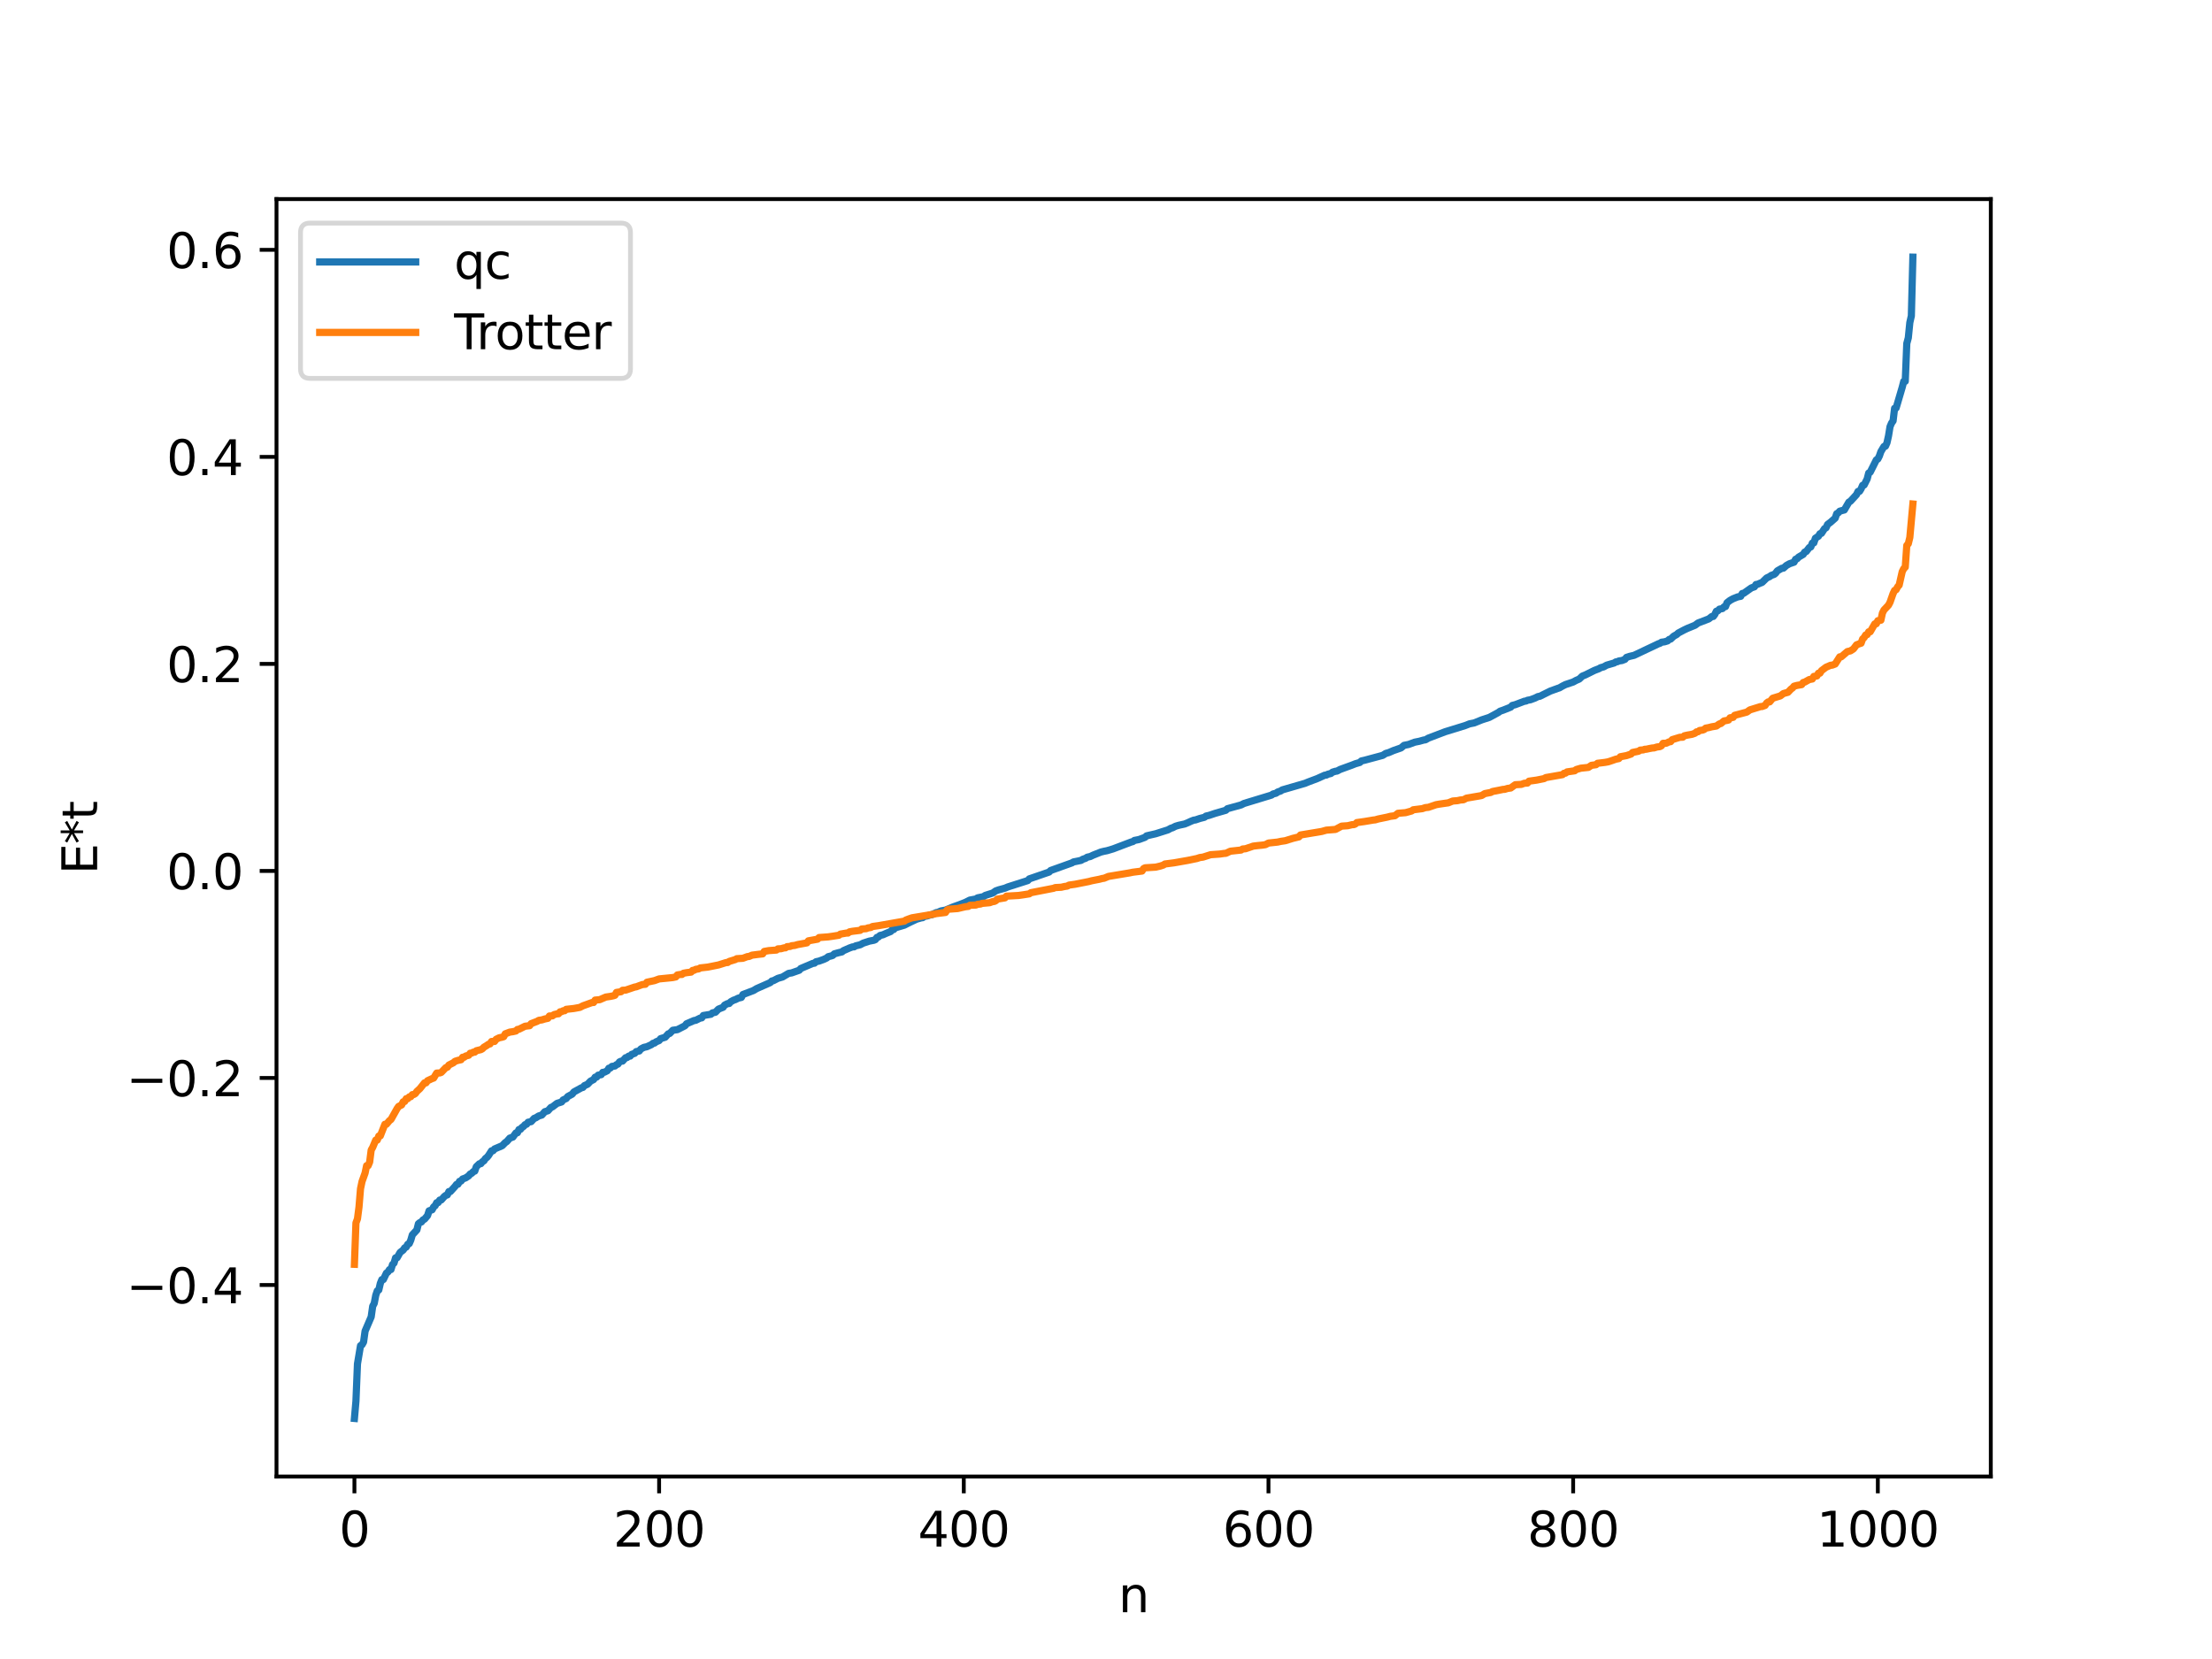 <?xml version="1.0" encoding="utf-8" standalone="no"?>
<!DOCTYPE svg PUBLIC "-//W3C//DTD SVG 1.1//EN"
  "http://www.w3.org/Graphics/SVG/1.1/DTD/svg11.dtd">
<svg xmlns:xlink="http://www.w3.org/1999/xlink" width="460.8pt" height="345.6pt" viewBox="0 0 460.8 345.6" xmlns="http://www.w3.org/2000/svg" version="1.1">
 <defs>
  <style type="text/css">*{stroke-linejoin: round; stroke-linecap: butt}</style>
 </defs>
 <g id="figure_1">
  <g id="patch_1">
   <path d="M 0 345.6 
L 460.8 345.6 
L 460.8 0 
L 0 0 
z
" style="fill: #ffffff"/>
  </g>
  <g id="axes_1">
   <g id="patch_2">
    <path d="M 57.6 307.584 
L 414.72 307.584 
L 414.72 41.472 
L 57.6 41.472 
z
" style="fill: #ffffff"/>
   </g>
   <g id="matplotlib.axis_1">
    <g id="xtick_1">
     <g id="line2d_1">
      <defs>
       <path id="m1ac087b82f" d="M 0 0 
L 0 3.5 
" style="stroke: #000000; stroke-width: 0.8"/>
      </defs>
      <g>
       <use xlink:href="#m1ac087b82f" x="73.833" y="307.584" style="stroke: #000000; stroke-width: 0.8"/>
      </g>
     </g>
     <g id="text_1">
      <!-- 0 -->
      <g transform="translate(70.651 322.182) scale(0.1 -0.1)">
       <defs>
        <path id="DejaVuSans-30" d="M 2034 4250 
Q 1547 4250 1301 3770 
Q 1056 3291 1056 2328 
Q 1056 1369 1301 889 
Q 1547 409 2034 409 
Q 2525 409 2770 889 
Q 3016 1369 3016 2328 
Q 3016 3291 2770 3770 
Q 2525 4250 2034 4250 
z
M 2034 4750 
Q 2819 4750 3233 4129 
Q 3647 3509 3647 2328 
Q 3647 1150 3233 529 
Q 2819 -91 2034 -91 
Q 1250 -91 836 529 
Q 422 1150 422 2328 
Q 422 3509 836 4129 
Q 1250 4750 2034 4750 
z
" transform="scale(0.016)"/>
       </defs>
       <use xlink:href="#DejaVuSans-30"/>
      </g>
     </g>
    </g>
    <g id="xtick_2">
     <g id="line2d_2">
      <g>
       <use xlink:href="#m1ac087b82f" x="137.304" y="307.584" style="stroke: #000000; stroke-width: 0.8"/>
      </g>
     </g>
     <g id="text_2">
      <!-- 200 -->
      <g transform="translate(127.76 322.182) scale(0.1 -0.1)">
       <defs>
        <path id="DejaVuSans-32" d="M 1228 531 
L 3431 531 
L 3431 0 
L 469 0 
L 469 531 
Q 828 903 1448 1529 
Q 2069 2156 2228 2338 
Q 2531 2678 2651 2914 
Q 2772 3150 2772 3378 
Q 2772 3750 2511 3984 
Q 2250 4219 1831 4219 
Q 1534 4219 1204 4116 
Q 875 4013 500 3803 
L 500 4441 
Q 881 4594 1212 4672 
Q 1544 4750 1819 4750 
Q 2544 4750 2975 4387 
Q 3406 4025 3406 3419 
Q 3406 3131 3298 2873 
Q 3191 2616 2906 2266 
Q 2828 2175 2409 1742 
Q 1991 1309 1228 531 
z
" transform="scale(0.016)"/>
       </defs>
       <use xlink:href="#DejaVuSans-32"/>
       <use xlink:href="#DejaVuSans-30" x="63.623"/>
       <use xlink:href="#DejaVuSans-30" x="127.246"/>
      </g>
     </g>
    </g>
    <g id="xtick_3">
     <g id="line2d_3">
      <g>
       <use xlink:href="#m1ac087b82f" x="200.775" y="307.584" style="stroke: #000000; stroke-width: 0.8"/>
      </g>
     </g>
     <g id="text_3">
      <!-- 400 -->
      <g transform="translate(191.231 322.182) scale(0.1 -0.1)">
       <defs>
        <path id="DejaVuSans-34" d="M 2419 4116 
L 825 1625 
L 2419 1625 
L 2419 4116 
z
M 2253 4666 
L 3047 4666 
L 3047 1625 
L 3713 1625 
L 3713 1100 
L 3047 1100 
L 3047 0 
L 2419 0 
L 2419 1100 
L 313 1100 
L 313 1709 
L 2253 4666 
z
" transform="scale(0.016)"/>
       </defs>
       <use xlink:href="#DejaVuSans-34"/>
       <use xlink:href="#DejaVuSans-30" x="63.623"/>
       <use xlink:href="#DejaVuSans-30" x="127.246"/>
      </g>
     </g>
    </g>
    <g id="xtick_4">
     <g id="line2d_4">
      <g>
       <use xlink:href="#m1ac087b82f" x="264.246" y="307.584" style="stroke: #000000; stroke-width: 0.8"/>
      </g>
     </g>
     <g id="text_4">
      <!-- 600 -->
      <g transform="translate(254.702 322.182) scale(0.1 -0.1)">
       <defs>
        <path id="DejaVuSans-36" d="M 2113 2584 
Q 1688 2584 1439 2293 
Q 1191 2003 1191 1497 
Q 1191 994 1439 701 
Q 1688 409 2113 409 
Q 2538 409 2786 701 
Q 3034 994 3034 1497 
Q 3034 2003 2786 2293 
Q 2538 2584 2113 2584 
z
M 3366 4563 
L 3366 3988 
Q 3128 4100 2886 4159 
Q 2644 4219 2406 4219 
Q 1781 4219 1451 3797 
Q 1122 3375 1075 2522 
Q 1259 2794 1537 2939 
Q 1816 3084 2150 3084 
Q 2853 3084 3261 2657 
Q 3669 2231 3669 1497 
Q 3669 778 3244 343 
Q 2819 -91 2113 -91 
Q 1303 -91 875 529 
Q 447 1150 447 2328 
Q 447 3434 972 4092 
Q 1497 4750 2381 4750 
Q 2619 4750 2861 4703 
Q 3103 4656 3366 4563 
z
" transform="scale(0.016)"/>
       </defs>
       <use xlink:href="#DejaVuSans-36"/>
       <use xlink:href="#DejaVuSans-30" x="63.623"/>
       <use xlink:href="#DejaVuSans-30" x="127.246"/>
      </g>
     </g>
    </g>
    <g id="xtick_5">
     <g id="line2d_5">
      <g>
       <use xlink:href="#m1ac087b82f" x="327.717" y="307.584" style="stroke: #000000; stroke-width: 0.8"/>
      </g>
     </g>
     <g id="text_5">
      <!-- 800 -->
      <g transform="translate(318.173 322.182) scale(0.1 -0.1)">
       <defs>
        <path id="DejaVuSans-38" d="M 2034 2216 
Q 1584 2216 1326 1975 
Q 1069 1734 1069 1313 
Q 1069 891 1326 650 
Q 1584 409 2034 409 
Q 2484 409 2743 651 
Q 3003 894 3003 1313 
Q 3003 1734 2745 1975 
Q 2488 2216 2034 2216 
z
M 1403 2484 
Q 997 2584 770 2862 
Q 544 3141 544 3541 
Q 544 4100 942 4425 
Q 1341 4750 2034 4750 
Q 2731 4750 3128 4425 
Q 3525 4100 3525 3541 
Q 3525 3141 3298 2862 
Q 3072 2584 2669 2484 
Q 3125 2378 3379 2068 
Q 3634 1759 3634 1313 
Q 3634 634 3220 271 
Q 2806 -91 2034 -91 
Q 1263 -91 848 271 
Q 434 634 434 1313 
Q 434 1759 690 2068 
Q 947 2378 1403 2484 
z
M 1172 3481 
Q 1172 3119 1398 2916 
Q 1625 2713 2034 2713 
Q 2441 2713 2670 2916 
Q 2900 3119 2900 3481 
Q 2900 3844 2670 4047 
Q 2441 4250 2034 4250 
Q 1625 4250 1398 4047 
Q 1172 3844 1172 3481 
z
" transform="scale(0.016)"/>
       </defs>
       <use xlink:href="#DejaVuSans-38"/>
       <use xlink:href="#DejaVuSans-30" x="63.623"/>
       <use xlink:href="#DejaVuSans-30" x="127.246"/>
      </g>
     </g>
    </g>
    <g id="xtick_6">
     <g id="line2d_6">
      <g>
       <use xlink:href="#m1ac087b82f" x="391.188" y="307.584" style="stroke: #000000; stroke-width: 0.8"/>
      </g>
     </g>
     <g id="text_6">
      <!-- 1000 -->
      <g transform="translate(378.463 322.182) scale(0.1 -0.1)">
       <defs>
        <path id="DejaVuSans-31" d="M 794 531 
L 1825 531 
L 1825 4091 
L 703 3866 
L 703 4441 
L 1819 4666 
L 2450 4666 
L 2450 531 
L 3481 531 
L 3481 0 
L 794 0 
L 794 531 
z
" transform="scale(0.016)"/>
       </defs>
       <use xlink:href="#DejaVuSans-31"/>
       <use xlink:href="#DejaVuSans-30" x="63.623"/>
       <use xlink:href="#DejaVuSans-30" x="127.246"/>
       <use xlink:href="#DejaVuSans-30" x="190.869"/>
      </g>
     </g>
    </g>
    <g id="text_7">
     <!-- n -->
     <g transform="translate(232.991 335.861) scale(0.1 -0.1)">
      <defs>
       <path id="DejaVuSans-6e" d="M 3513 2113 
L 3513 0 
L 2938 0 
L 2938 2094 
Q 2938 2591 2744 2837 
Q 2550 3084 2163 3084 
Q 1697 3084 1428 2787 
Q 1159 2491 1159 1978 
L 1159 0 
L 581 0 
L 581 3500 
L 1159 3500 
L 1159 2956 
Q 1366 3272 1645 3428 
Q 1925 3584 2291 3584 
Q 2894 3584 3203 3211 
Q 3513 2838 3513 2113 
z
" transform="scale(0.016)"/>
      </defs>
      <use xlink:href="#DejaVuSans-6e"/>
     </g>
    </g>
   </g>
   <g id="matplotlib.axis_2">
    <g id="ytick_1">
     <g id="line2d_7">
      <defs>
       <path id="m7d14a42c47" d="M 0 0 
L -3.5 0 
" style="stroke: #000000; stroke-width: 0.8"/>
      </defs>
      <g>
       <use xlink:href="#m7d14a42c47" x="57.6" y="267.691" style="stroke: #000000; stroke-width: 0.8"/>
      </g>
     </g>
     <g id="text_8">
      <!-- −0.4 -->
      <g transform="translate(26.317 271.49) scale(0.1 -0.1)">
       <defs>
        <path id="DejaVuSans-2212" d="M 678 2272 
L 4684 2272 
L 4684 1741 
L 678 1741 
L 678 2272 
z
" transform="scale(0.016)"/>
        <path id="DejaVuSans-2e" d="M 684 794 
L 1344 794 
L 1344 0 
L 684 0 
L 684 794 
z
" transform="scale(0.016)"/>
       </defs>
       <use xlink:href="#DejaVuSans-2212"/>
       <use xlink:href="#DejaVuSans-30" x="83.789"/>
       <use xlink:href="#DejaVuSans-2e" x="147.412"/>
       <use xlink:href="#DejaVuSans-34" x="179.199"/>
      </g>
     </g>
    </g>
    <g id="ytick_2">
     <g id="line2d_8">
      <g>
       <use xlink:href="#m7d14a42c47" x="57.6" y="224.561" style="stroke: #000000; stroke-width: 0.8"/>
      </g>
     </g>
     <g id="text_9">
      <!-- −0.2 -->
      <g transform="translate(26.317 228.361) scale(0.1 -0.1)">
       <use xlink:href="#DejaVuSans-2212"/>
       <use xlink:href="#DejaVuSans-30" x="83.789"/>
       <use xlink:href="#DejaVuSans-2e" x="147.412"/>
       <use xlink:href="#DejaVuSans-32" x="179.199"/>
      </g>
     </g>
    </g>
    <g id="ytick_3">
     <g id="line2d_9">
      <g>
       <use xlink:href="#m7d14a42c47" x="57.6" y="181.432" style="stroke: #000000; stroke-width: 0.8"/>
      </g>
     </g>
     <g id="text_10">
      <!-- 0.0 -->
      <g transform="translate(34.697 185.231) scale(0.1 -0.1)">
       <use xlink:href="#DejaVuSans-30"/>
       <use xlink:href="#DejaVuSans-2e" x="63.623"/>
       <use xlink:href="#DejaVuSans-30" x="95.41"/>
      </g>
     </g>
    </g>
    <g id="ytick_4">
     <g id="line2d_10">
      <g>
       <use xlink:href="#m7d14a42c47" x="57.6" y="138.302" style="stroke: #000000; stroke-width: 0.8"/>
      </g>
     </g>
     <g id="text_11">
      <!-- 0.2 -->
      <g transform="translate(34.697 142.102) scale(0.1 -0.1)">
       <use xlink:href="#DejaVuSans-30"/>
       <use xlink:href="#DejaVuSans-2e" x="63.623"/>
       <use xlink:href="#DejaVuSans-32" x="95.41"/>
      </g>
     </g>
    </g>
    <g id="ytick_5">
     <g id="line2d_11">
      <g>
       <use xlink:href="#m7d14a42c47" x="57.6" y="95.173" style="stroke: #000000; stroke-width: 0.8"/>
      </g>
     </g>
     <g id="text_12">
      <!-- 0.4 -->
      <g transform="translate(34.697 98.972) scale(0.1 -0.1)">
       <use xlink:href="#DejaVuSans-30"/>
       <use xlink:href="#DejaVuSans-2e" x="63.623"/>
       <use xlink:href="#DejaVuSans-34" x="95.41"/>
      </g>
     </g>
    </g>
    <g id="ytick_6">
     <g id="line2d_12">
      <g>
       <use xlink:href="#m7d14a42c47" x="57.6" y="52.043" style="stroke: #000000; stroke-width: 0.8"/>
      </g>
     </g>
     <g id="text_13">
      <!-- 0.6 -->
      <g transform="translate(34.697 55.843) scale(0.1 -0.1)">
       <use xlink:href="#DejaVuSans-30"/>
       <use xlink:href="#DejaVuSans-2e" x="63.623"/>
       <use xlink:href="#DejaVuSans-36" x="95.41"/>
      </g>
     </g>
    </g>
    <g id="text_14">
     <!-- E*t -->
     <g transform="translate(20.238 182.148) rotate(-90) scale(0.1 -0.1)">
      <defs>
       <path id="DejaVuSans-45" d="M 628 4666 
L 3578 4666 
L 3578 4134 
L 1259 4134 
L 1259 2753 
L 3481 2753 
L 3481 2222 
L 1259 2222 
L 1259 531 
L 3634 531 
L 3634 0 
L 628 0 
L 628 4666 
z
" transform="scale(0.016)"/>
       <path id="DejaVuSans-2a" d="M 3009 3897 
L 1888 3291 
L 3009 2681 
L 2828 2375 
L 1778 3009 
L 1778 1831 
L 1422 1831 
L 1422 3009 
L 372 2375 
L 191 2681 
L 1313 3291 
L 191 3897 
L 372 4206 
L 1422 3572 
L 1422 4750 
L 1778 4750 
L 1778 3572 
L 2828 4206 
L 3009 3897 
z
" transform="scale(0.016)"/>
       <path id="DejaVuSans-74" d="M 1172 4494 
L 1172 3500 
L 2356 3500 
L 2356 3053 
L 1172 3053 
L 1172 1153 
Q 1172 725 1289 603 
Q 1406 481 1766 481 
L 2356 481 
L 2356 0 
L 1766 0 
Q 1100 0 847 248 
Q 594 497 594 1153 
L 594 3053 
L 172 3053 
L 172 3500 
L 594 3500 
L 594 4494 
L 1172 4494 
z
" transform="scale(0.016)"/>
      </defs>
      <use xlink:href="#DejaVuSans-45"/>
      <use xlink:href="#DejaVuSans-2a" x="63.184"/>
      <use xlink:href="#DejaVuSans-74" x="113.184"/>
     </g>
    </g>
   </g>
   <g id="line2d_13">
    <path d="M 73.833 295.488 
L 74.15 291.885 
L 74.467 284.125 
L 75.102 280.325 
L 75.42 280.136 
L 75.737 279.575 
L 76.054 277.286 
L 77.324 274.329 
L 77.641 272.103 
L 77.958 271.515 
L 78.276 269.834 
L 78.593 268.905 
L 78.91 268.725 
L 79.228 267.349 
L 79.545 266.568 
L 79.862 266.548 
L 80.497 265.21 
L 80.815 264.986 
L 81.132 264.48 
L 81.449 264.466 
L 81.767 263.428 
L 82.084 263.119 
L 82.401 262.032 
L 82.719 262.014 
L 83.353 260.898 
L 83.988 260.411 
L 84.305 259.941 
L 84.623 259.791 
L 84.94 259.207 
L 85.258 259.059 
L 85.575 258.336 
L 85.892 257.249 
L 86.844 256.215 
L 87.162 254.932 
L 87.479 254.671 
L 87.796 254.556 
L 88.114 254.132 
L 88.431 253.979 
L 89.066 253.233 
L 89.383 252.239 
L 90.018 252.019 
L 90.335 251.414 
L 90.653 251.169 
L 90.97 250.544 
L 91.287 250.514 
L 91.605 249.997 
L 91.922 249.97 
L 92.557 249.257 
L 92.874 249.007 
L 93.191 248.917 
L 93.509 248.228 
L 93.826 248.218 
L 94.778 247.171 
L 95.096 246.743 
L 95.413 246.687 
L 95.73 246.094 
L 96.048 246.035 
L 96.365 245.61 
L 97 245.377 
L 97.634 244.955 
L 97.952 244.566 
L 98.269 244.42 
L 98.586 244.079 
L 98.904 243.965 
L 99.221 243.049 
L 99.856 242.443 
L 100.173 242.411 
L 100.491 242.007 
L 100.808 241.825 
L 101.125 241.334 
L 101.443 241.108 
L 101.76 240.724 
L 102.395 239.739 
L 102.712 239.717 
L 103.029 239.346 
L 104.616 238.67 
L 105.251 238.021 
L 105.568 237.813 
L 106.203 237.092 
L 106.838 236.878 
L 107.472 236.013 
L 107.79 235.976 
L 108.107 235.306 
L 108.424 235.254 
L 108.742 234.858 
L 109.059 234.664 
L 109.377 234.29 
L 109.694 234.195 
L 110.011 233.783 
L 110.646 233.659 
L 111.281 232.972 
L 111.598 232.87 
L 112.233 232.472 
L 112.867 232.288 
L 113.502 231.582 
L 114.137 231.396 
L 114.772 230.697 
L 115.089 230.581 
L 116.041 229.851 
L 116.676 229.655 
L 116.993 229.554 
L 117.31 229.134 
L 117.945 228.849 
L 118.262 228.435 
L 119.215 227.918 
L 119.532 227.486 
L 121.119 226.611 
L 121.436 226.527 
L 121.753 226.151 
L 122.388 225.88 
L 123.023 225.215 
L 123.658 224.895 
L 123.975 224.396 
L 124.292 224.378 
L 124.61 223.979 
L 125.244 223.872 
L 125.562 223.387 
L 125.879 223.374 
L 126.514 223.055 
L 126.831 222.533 
L 127.148 222.491 
L 127.466 222.155 
L 128.1 222.067 
L 128.418 221.789 
L 128.735 221.67 
L 129.053 221.215 
L 129.37 221.064 
L 129.687 221.048 
L 130.322 220.345 
L 130.639 220.3 
L 130.957 220.015 
L 131.274 220.008 
L 131.591 219.646 
L 132.226 219.426 
L 132.543 219.065 
L 133.178 218.938 
L 133.496 218.521 
L 134.13 218.189 
L 134.765 218.048 
L 135.717 217.609 
L 136.034 217.34 
L 136.352 217.288 
L 136.669 217.035 
L 137.304 216.769 
L 137.621 216.367 
L 138.573 216.077 
L 139.208 215.372 
L 139.525 215.278 
L 140.16 214.622 
L 141.112 214.495 
L 142.699 213.684 
L 143.016 213.273 
L 144.603 212.589 
L 144.92 212.556 
L 145.872 212.08 
L 146.19 212.038 
L 146.507 211.55 
L 148.094 211.29 
L 148.411 211.007 
L 149.046 210.861 
L 149.681 210.21 
L 150.633 209.837 
L 150.95 209.384 
L 151.585 209.06 
L 151.902 209.048 
L 152.22 208.685 
L 152.854 208.339 
L 153.172 208.246 
L 153.806 207.933 
L 154.441 207.783 
L 154.758 207.18 
L 156.98 206.334 
L 157.615 205.947 
L 160.471 204.685 
L 160.788 204.359 
L 161.105 204.298 
L 162.058 203.802 
L 163.01 203.529 
L 164.279 202.773 
L 164.914 202.674 
L 166.5 202.116 
L 166.818 201.755 
L 169.357 200.68 
L 169.674 200.647 
L 169.991 200.348 
L 170.626 200.212 
L 171.578 199.865 
L 172.213 199.57 
L 172.53 199.293 
L 173.165 199.134 
L 173.482 199.026 
L 173.8 198.706 
L 174.752 198.445 
L 175.386 198.301 
L 175.704 198.039 
L 176.973 197.481 
L 177.608 197.255 
L 177.925 197.246 
L 178.243 197.044 
L 179.195 196.813 
L 179.829 196.47 
L 181.099 196.055 
L 182.051 195.872 
L 182.368 195.729 
L 182.686 195.28 
L 183.003 195.188 
L 183.32 194.881 
L 183.955 194.725 
L 184.59 194.437 
L 185.542 194.052 
L 185.859 193.691 
L 186.177 193.635 
L 186.494 193.288 
L 188.398 192.724 
L 189.033 192.397 
L 189.667 192.082 
L 190.937 191.487 
L 191.889 191.21 
L 192.206 191.168 
L 192.524 190.926 
L 193.158 190.804 
L 193.793 190.591 
L 194.11 190.55 
L 195.062 190.098 
L 195.38 190.05 
L 196.015 189.768 
L 196.967 189.591 
L 198.553 188.928 
L 199.823 188.478 
L 201.092 187.983 
L 202.044 187.502 
L 203.314 187.271 
L 203.631 187.046 
L 204.9 186.781 
L 205.218 186.539 
L 206.805 186.033 
L 207.439 185.589 
L 208.074 185.364 
L 209.343 185.023 
L 209.978 184.755 
L 214.104 183.438 
L 214.421 183.086 
L 218.547 181.666 
L 218.864 181.343 
L 223.307 179.752 
L 223.624 179.556 
L 225.211 179.231 
L 225.529 179.015 
L 226.163 178.796 
L 226.481 178.57 
L 227.115 178.433 
L 227.75 178.127 
L 229.337 177.496 
L 229.972 177.339 
L 230.606 177.215 
L 231.876 176.836 
L 235.684 175.393 
L 236.001 175.32 
L 236.319 175.077 
L 237.271 174.89 
L 238.54 174.426 
L 238.858 174.121 
L 240.762 173.683 
L 243.3 172.879 
L 243.935 172.531 
L 244.253 172.445 
L 244.887 172.12 
L 245.522 171.929 
L 246.791 171.654 
L 247.426 171.394 
L 248.061 171.096 
L 248.696 170.845 
L 249.013 170.816 
L 249.965 170.494 
L 250.917 170.254 
L 251.234 170.002 
L 251.869 169.86 
L 253.139 169.433 
L 255.36 168.795 
L 255.677 168.473 
L 258.534 167.685 
L 259.168 167.369 
L 264.881 165.632 
L 265.198 165.396 
L 265.833 165.241 
L 266.15 164.993 
L 266.785 164.781 
L 267.102 164.555 
L 271.862 163.177 
L 272.497 162.913 
L 274.401 162.196 
L 275.988 161.477 
L 276.305 161.461 
L 276.623 161.285 
L 277.258 161.127 
L 277.575 160.859 
L 278.21 160.668 
L 278.527 160.63 
L 279.162 160.29 
L 281.7 159.365 
L 282.335 159.109 
L 283.287 158.83 
L 283.605 158.513 
L 284.239 158.377 
L 288.048 157.354 
L 288.682 156.951 
L 289.317 156.773 
L 290.269 156.359 
L 291.856 155.804 
L 292.491 155.271 
L 293.443 155.083 
L 294.712 154.61 
L 295.664 154.421 
L 296.616 154.154 
L 296.934 154.124 
L 297.568 153.76 
L 301.059 152.432 
L 305.185 151.16 
L 306.137 150.788 
L 307.089 150.602 
L 308.676 149.961 
L 310.262 149.444 
L 312.167 148.406 
L 312.484 148.16 
L 313.119 147.945 
L 314.705 147.313 
L 315.023 146.959 
L 315.658 146.798 
L 317.562 146.075 
L 317.879 146.044 
L 318.196 145.881 
L 318.831 145.77 
L 319.783 145.413 
L 320.418 145.094 
L 320.735 145.065 
L 322.957 143.964 
L 324.543 143.391 
L 324.861 143.291 
L 325.496 142.921 
L 326.13 142.605 
L 327.717 142.076 
L 328.352 141.729 
L 328.986 141.46 
L 329.621 140.852 
L 330.256 140.598 
L 332.16 139.655 
L 333.112 139.292 
L 333.429 139.094 
L 334.064 138.923 
L 334.699 138.566 
L 336.286 138.103 
L 336.603 137.887 
L 336.92 137.853 
L 337.238 137.691 
L 337.872 137.601 
L 338.507 137.355 
L 338.824 136.948 
L 339.459 136.738 
L 340.411 136.514 
L 345.489 134.107 
L 345.806 134.009 
L 346.124 133.787 
L 346.758 133.7 
L 347.393 133.505 
L 347.71 133.21 
L 348.028 133.13 
L 348.662 132.53 
L 349.297 132.173 
L 349.615 131.874 
L 350.884 131.201 
L 351.519 130.902 
L 353.105 130.253 
L 353.74 129.782 
L 355.962 128.931 
L 356.596 128.432 
L 356.914 128.418 
L 357.231 127.986 
L 357.548 127.33 
L 357.866 127.234 
L 358.183 126.898 
L 358.818 126.775 
L 359.135 126.427 
L 359.453 126.366 
L 359.77 125.561 
L 360.405 125.07 
L 361.039 124.721 
L 361.991 124.343 
L 362.626 124.22 
L 362.943 123.634 
L 363.261 123.584 
L 364.848 122.466 
L 365.482 122.246 
L 365.8 121.764 
L 366.117 121.725 
L 366.752 121.452 
L 367.069 121.339 
L 368.021 120.408 
L 368.656 120.111 
L 368.973 119.873 
L 369.608 119.649 
L 369.925 119.37 
L 370.243 118.924 
L 371.195 118.378 
L 371.512 118.36 
L 372.147 117.795 
L 372.781 117.44 
L 373.416 117.221 
L 373.734 117.112 
L 374.051 116.503 
L 374.368 116.392 
L 374.686 116.053 
L 375.638 115.493 
L 375.955 115.002 
L 376.272 114.89 
L 376.907 114.067 
L 377.224 113.936 
L 377.542 113.132 
L 377.859 113.088 
L 378.177 112.123 
L 378.811 111.714 
L 379.129 111.179 
L 379.446 111.099 
L 380.081 110.124 
L 380.398 109.95 
L 380.715 109.258 
L 381.35 108.779 
L 382.302 107.939 
L 382.62 107.013 
L 382.937 106.844 
L 383.254 106.49 
L 383.889 106.312 
L 384.206 106.233 
L 385.158 104.599 
L 385.476 104.42 
L 386.745 103.035 
L 387.062 102.375 
L 387.38 102.35 
L 387.697 101.839 
L 388.015 101.101 
L 388.332 101.037 
L 388.967 99.774 
L 389.284 98.539 
L 389.601 98.355 
L 390.871 95.811 
L 391.188 95.624 
L 391.505 94.997 
L 391.823 94.086 
L 392.458 93.02 
L 392.775 92.951 
L 393.092 92.238 
L 393.41 90.814 
L 393.727 88.879 
L 394.044 88.132 
L 394.362 87.683 
L 394.679 85.056 
L 394.996 84.995 
L 396.266 80.674 
L 396.583 79.447 
L 396.9 79.433 
L 397.218 71.556 
L 397.535 70.378 
L 397.853 67.192 
L 398.17 65.809 
L 398.487 53.568 
L 398.487 53.568 
" clip-path="url(#pfcb65a518f)" style="fill: none; stroke: #1f77b4; stroke-width: 1.5; stroke-linecap: square"/>
   </g>
   <g id="line2d_14">
    <path d="M 73.833 263.378 
L 74.15 254.752 
L 74.467 253.908 
L 74.785 251.457 
L 75.102 247.641 
L 75.42 246.126 
L 76.054 244.36 
L 76.372 242.831 
L 76.689 242.831 
L 77.006 242.072 
L 77.324 239.573 
L 77.641 239.015 
L 78.276 237.5 
L 78.593 237.5 
L 78.91 236.656 
L 79.228 236.626 
L 80.18 234.205 
L 80.497 234.205 
L 81.132 233.446 
L 81.449 233.211 
L 82.719 230.947 
L 83.036 230.494 
L 83.671 230.173 
L 83.988 229.52 
L 84.305 229.461 
L 84.623 228.874 
L 84.94 228.874 
L 85.258 228.503 
L 85.575 228.458 
L 85.892 228.03 
L 86.21 228 
L 86.527 227.81 
L 86.844 227.36 
L 87.479 226.78 
L 88.431 225.58 
L 88.748 225.58 
L 89.066 225.134 
L 90.018 224.69 
L 90.335 224.585 
L 90.97 223.543 
L 91.605 223.516 
L 91.922 223.4 
L 92.874 222.408 
L 93.191 222.321 
L 93.509 221.869 
L 94.143 221.547 
L 94.461 221.385 
L 94.778 221.093 
L 95.413 220.894 
L 96.048 220.758 
L 96.365 220.248 
L 96.682 220.248 
L 97 219.991 
L 97.634 219.832 
L 97.952 219.404 
L 98.269 219.374 
L 98.586 219.184 
L 98.904 219.179 
L 99.221 218.89 
L 100.173 218.657 
L 100.491 218.483 
L 100.808 218.154 
L 101.443 217.768 
L 101.76 217.536 
L 102.077 217.465 
L 102.395 216.962 
L 103.029 216.954 
L 103.347 216.508 
L 103.981 216.194 
L 104.616 216.064 
L 104.934 215.96 
L 105.251 215.366 
L 106.203 215.007 
L 106.838 214.917 
L 107.472 214.774 
L 107.79 214.455 
L 108.107 214.414 
L 109.377 213.783 
L 110.329 213.67 
L 110.646 213.243 
L 111.915 212.759 
L 112.233 212.553 
L 112.867 212.467 
L 113.502 212.268 
L 114.137 212.132 
L 114.454 211.65 
L 115.089 211.623 
L 115.406 211.365 
L 116.041 211.206 
L 116.358 211.187 
L 116.676 210.778 
L 116.993 210.749 
L 117.31 210.558 
L 117.628 210.553 
L 117.945 210.264 
L 119.532 210.087 
L 120.801 209.857 
L 121.436 209.528 
L 123.34 208.841 
L 123.658 208.839 
L 123.975 208.336 
L 124.927 208.254 
L 126.196 207.707 
L 127.148 207.569 
L 127.783 207.438 
L 128.1 207.334 
L 128.418 206.74 
L 129.37 206.595 
L 129.687 206.291 
L 130.322 206.264 
L 132.226 205.619 
L 132.543 205.574 
L 133.178 205.331 
L 133.813 205.098 
L 134.448 205.044 
L 134.765 204.617 
L 136.352 204.277 
L 137.304 203.927 
L 140.16 203.642 
L 140.795 203.506 
L 141.112 203.096 
L 141.747 202.997 
L 142.064 202.997 
L 142.381 202.744 
L 143.016 202.626 
L 143.968 202.508 
L 144.286 202.152 
L 144.603 202.123 
L 144.92 201.932 
L 145.555 201.837 
L 145.872 201.638 
L 147.459 201.461 
L 149.681 201.016 
L 151.267 200.517 
L 151.585 200.511 
L 151.902 200.284 
L 153.172 199.897 
L 153.489 199.711 
L 154.758 199.628 
L 155.71 199.271 
L 156.028 199.256 
L 156.662 198.976 
L 157.932 198.812 
L 158.884 198.708 
L 159.201 198.201 
L 160.153 198.029 
L 161.74 197.914 
L 162.058 197.666 
L 162.692 197.638 
L 163.327 197.46 
L 163.644 197.445 
L 163.962 197.207 
L 164.596 197.162 
L 164.914 197.016 
L 165.548 196.948 
L 166.183 196.766 
L 168.087 196.418 
L 168.405 195.991 
L 170.309 195.651 
L 170.626 195.308 
L 172.53 195.167 
L 173.482 195.03 
L 174.434 194.88 
L 174.752 194.831 
L 175.069 194.592 
L 176.339 194.371 
L 176.656 194.371 
L 176.973 194.118 
L 177.608 194 
L 179.195 193.805 
L 179.512 193.526 
L 180.464 193.456 
L 180.781 193.306 
L 181.416 193.211 
L 181.734 193.012 
L 183.003 192.835 
L 188.398 191.885 
L 188.715 191.659 
L 189.35 191.417 
L 189.985 191.197 
L 194.428 190.455 
L 195.062 190.317 
L 196.967 190.082 
L 197.284 189.575 
L 197.601 189.406 
L 199.505 189.266 
L 200.458 189.04 
L 201.092 188.896 
L 201.727 188.819 
L 202.044 188.587 
L 203.314 188.536 
L 203.631 188.39 
L 204.266 188.323 
L 204.583 188.191 
L 205.853 188.079 
L 206.17 188.048 
L 206.805 187.818 
L 207.122 187.792 
L 207.439 187.638 
L 207.757 187.306 
L 209.343 187.043 
L 209.661 186.683 
L 212.2 186.541 
L 213.152 186.404 
L 214.104 186.255 
L 214.421 186.205 
L 214.739 185.966 
L 219.499 185.04 
L 219.816 184.9 
L 221.086 184.83 
L 221.72 184.68 
L 222.355 184.585 
L 222.672 184.386 
L 223.942 184.209 
L 226.798 183.644 
L 227.433 183.477 
L 229.02 183.165 
L 229.654 182.999 
L 229.972 182.963 
L 230.924 182.571 
L 235.367 181.83 
L 236.001 181.697 
L 237.905 181.456 
L 238.223 180.949 
L 238.54 180.78 
L 240.762 180.64 
L 241.714 180.414 
L 242.348 180.209 
L 242.666 179.986 
L 244.57 179.741 
L 247.426 179.238 
L 249.33 178.846 
L 249.965 178.638 
L 250.6 178.555 
L 252.186 178.05 
L 254.091 177.915 
L 255.043 177.778 
L 255.36 177.764 
L 256.312 177.321 
L 258.534 177.08 
L 258.851 176.866 
L 259.486 176.803 
L 261.072 176.26 
L 262.024 176.146 
L 262.977 176.054 
L 263.611 175.959 
L 264.246 175.624 
L 266.15 175.419 
L 266.785 175.278 
L 267.737 175.138 
L 269.324 174.646 
L 270.593 174.337 
L 270.91 173.945 
L 275.353 173.204 
L 276.305 172.934 
L 278.21 172.784 
L 279.479 172.098 
L 280.748 172.014 
L 281.7 171.788 
L 282.018 171.788 
L 282.335 171.663 
L 282.653 171.36 
L 284.239 171.138 
L 286.143 170.819 
L 286.461 170.796 
L 287.096 170.612 
L 289 170.22 
L 289.634 170.054 
L 290.586 169.929 
L 291.221 169.426 
L 292.808 169.289 
L 294.077 168.937 
L 294.395 168.695 
L 296.299 168.454 
L 296.934 168.24 
L 297.568 168.177 
L 299.155 167.634 
L 299.79 167.52 
L 301.059 167.333 
L 301.694 167.247 
L 302.646 166.868 
L 303.598 166.794 
L 304.233 166.652 
L 304.867 166.606 
L 305.502 166.267 
L 308.358 165.781 
L 308.676 165.711 
L 309.31 165.319 
L 310.58 165.076 
L 310.897 164.888 
L 312.484 164.578 
L 313.119 164.445 
L 313.436 164.437 
L 314.071 164.241 
L 314.705 164.158 
L 315.34 163.697 
L 315.658 163.472 
L 316.927 163.399 
L 317.562 163.162 
L 318.196 163.128 
L 318.514 162.734 
L 320.1 162.513 
L 321.687 162.193 
L 322.005 161.986 
L 325.496 161.374 
L 325.813 161.085 
L 326.13 161.058 
L 326.448 160.8 
L 327.4 160.663 
L 328.034 160.571 
L 328.352 160.311 
L 329.304 160.031 
L 330.891 159.862 
L 331.525 159.432 
L 332.477 159.302 
L 332.795 159.008 
L 333.747 158.894 
L 334.381 158.814 
L 335.016 158.698 
L 335.651 158.491 
L 336.603 158.157 
L 337.238 158.026 
L 337.555 157.641 
L 338.824 157.404 
L 339.777 157.085 
L 340.094 156.75 
L 341.363 156.493 
L 341.681 156.262 
L 342.315 156.218 
L 342.633 156.084 
L 342.95 156.079 
L 343.585 155.939 
L 344.22 155.82 
L 344.537 155.811 
L 345.172 155.615 
L 345.806 155.532 
L 346.124 155.347 
L 346.441 154.846 
L 347.076 154.841 
L 347.71 154.536 
L 348.028 154.503 
L 348.345 154.084 
L 348.98 153.887 
L 349.932 153.596 
L 350.567 153.567 
L 350.884 153.276 
L 351.519 153.135 
L 352.471 152.968 
L 353.105 152.748 
L 353.423 152.459 
L 353.74 152.432 
L 354.058 152.174 
L 354.692 152.086 
L 355.01 151.964 
L 355.327 151.686 
L 355.962 151.57 
L 356.596 151.405 
L 357.548 151.247 
L 358.183 150.799 
L 358.5 150.721 
L 359.135 150.188 
L 359.77 150.072 
L 360.087 149.995 
L 360.405 149.532 
L 361.039 149.44 
L 361.357 149.016 
L 363.896 148.341 
L 364.53 147.884 
L 366.752 147.194 
L 367.069 147.185 
L 367.704 146.952 
L 368.021 146.453 
L 368.339 146.22 
L 368.656 146.216 
L 369.291 145.458 
L 369.925 145.261 
L 370.877 144.97 
L 371.512 144.478 
L 372.464 144.217 
L 373.099 143.548 
L 373.416 143.321 
L 373.734 142.945 
L 374.368 142.779 
L 375.32 142.621 
L 375.638 142.173 
L 375.955 142.095 
L 376.907 141.562 
L 377.542 141.447 
L 377.859 140.906 
L 378.494 140.814 
L 378.811 140.243 
L 379.129 140.235 
L 379.446 139.715 
L 380.398 138.997 
L 381.35 138.586 
L 381.667 138.568 
L 382.302 138.326 
L 383.254 136.832 
L 383.572 136.822 
L 384.841 135.734 
L 385.476 135.591 
L 386.11 135.18 
L 386.745 134.337 
L 387.38 134.089 
L 387.697 133.995 
L 388.015 133.112 
L 388.332 132.821 
L 388.649 132.28 
L 388.967 132.198 
L 389.284 131.617 
L 389.601 131.609 
L 390.553 129.96 
L 390.871 129.942 
L 391.188 129.304 
L 391.823 129.201 
L 392.14 127.719 
L 392.458 127.08 
L 393.41 126.069 
L 393.727 125.463 
L 394.362 123.654 
L 394.679 122.992 
L 394.996 122.841 
L 395.314 122.247 
L 395.631 121.892 
L 396.266 119.093 
L 396.583 118.454 
L 396.9 118.15 
L 397.218 113.621 
L 397.535 113.266 
L 397.853 111.958 
L 398.487 104.995 
L 398.487 104.995 
" clip-path="url(#pfcb65a518f)" style="fill: none; stroke: #ff7f0e; stroke-width: 1.5; stroke-linecap: square"/>
   </g>
   <g id="patch_3">
    <path d="M 57.6 307.584 
L 57.6 41.472 
" style="fill: none; stroke: #000000; stroke-width: 0.8; stroke-linejoin: miter; stroke-linecap: square"/>
   </g>
   <g id="patch_4">
    <path d="M 414.72 307.584 
L 414.72 41.472 
" style="fill: none; stroke: #000000; stroke-width: 0.8; stroke-linejoin: miter; stroke-linecap: square"/>
   </g>
   <g id="patch_5">
    <path d="M 57.6 307.584 
L 414.72 307.584 
" style="fill: none; stroke: #000000; stroke-width: 0.8; stroke-linejoin: miter; stroke-linecap: square"/>
   </g>
   <g id="patch_6">
    <path d="M 57.6 41.472 
L 414.72 41.472 
" style="fill: none; stroke: #000000; stroke-width: 0.8; stroke-linejoin: miter; stroke-linecap: square"/>
   </g>
   <g id="legend_1">
    <g id="patch_7">
     <path d="M 64.6 78.828 
L 129.342 78.828 
Q 131.342 78.828 131.342 76.828 
L 131.342 48.472 
Q 131.342 46.472 129.342 46.472 
L 64.6 46.472 
Q 62.6 46.472 62.6 48.472 
L 62.6 76.828 
Q 62.6 78.828 64.6 78.828 
z
" style="fill: #ffffff; opacity: 0.8; stroke: #cccccc; stroke-linejoin: miter"/>
    </g>
    <g id="line2d_15">
     <path d="M 66.6 54.57 
L 76.6 54.57 
L 86.6 54.57 
" style="fill: none; stroke: #1f77b4; stroke-width: 1.5; stroke-linecap: square"/>
    </g>
    <g id="text_15">
     <!-- qc -->
     <g transform="translate(94.6 58.07) scale(0.1 -0.1)">
      <defs>
       <path id="DejaVuSans-71" d="M 947 1747 
Q 947 1113 1208 752 
Q 1469 391 1925 391 
Q 2381 391 2643 752 
Q 2906 1113 2906 1747 
Q 2906 2381 2643 2742 
Q 2381 3103 1925 3103 
Q 1469 3103 1208 2742 
Q 947 2381 947 1747 
z
M 2906 525 
Q 2725 213 2448 61 
Q 2172 -91 1784 -91 
Q 1150 -91 751 415 
Q 353 922 353 1747 
Q 353 2572 751 3078 
Q 1150 3584 1784 3584 
Q 2172 3584 2448 3432 
Q 2725 3281 2906 2969 
L 2906 3500 
L 3481 3500 
L 3481 -1331 
L 2906 -1331 
L 2906 525 
z
" transform="scale(0.016)"/>
       <path id="DejaVuSans-63" d="M 3122 3366 
L 3122 2828 
Q 2878 2963 2633 3030 
Q 2388 3097 2138 3097 
Q 1578 3097 1268 2742 
Q 959 2388 959 1747 
Q 959 1106 1268 751 
Q 1578 397 2138 397 
Q 2388 397 2633 464 
Q 2878 531 3122 666 
L 3122 134 
Q 2881 22 2623 -34 
Q 2366 -91 2075 -91 
Q 1284 -91 818 406 
Q 353 903 353 1747 
Q 353 2603 823 3093 
Q 1294 3584 2113 3584 
Q 2378 3584 2631 3529 
Q 2884 3475 3122 3366 
z
" transform="scale(0.016)"/>
      </defs>
      <use xlink:href="#DejaVuSans-71"/>
      <use xlink:href="#DejaVuSans-63" x="63.477"/>
     </g>
    </g>
    <g id="line2d_16">
     <path d="M 66.6 69.249 
L 76.6 69.249 
L 86.6 69.249 
" style="fill: none; stroke: #ff7f0e; stroke-width: 1.5; stroke-linecap: square"/>
    </g>
    <g id="text_16">
     <!-- Trotter -->
     <g transform="translate(94.6 72.749) scale(0.1 -0.1)">
      <defs>
       <path id="DejaVuSans-54" d="M -19 4666 
L 3928 4666 
L 3928 4134 
L 2272 4134 
L 2272 0 
L 1638 0 
L 1638 4134 
L -19 4134 
L -19 4666 
z
" transform="scale(0.016)"/>
       <path id="DejaVuSans-72" d="M 2631 2963 
Q 2534 3019 2420 3045 
Q 2306 3072 2169 3072 
Q 1681 3072 1420 2755 
Q 1159 2438 1159 1844 
L 1159 0 
L 581 0 
L 581 3500 
L 1159 3500 
L 1159 2956 
Q 1341 3275 1631 3429 
Q 1922 3584 2338 3584 
Q 2397 3584 2469 3576 
Q 2541 3569 2628 3553 
L 2631 2963 
z
" transform="scale(0.016)"/>
       <path id="DejaVuSans-6f" d="M 1959 3097 
Q 1497 3097 1228 2736 
Q 959 2375 959 1747 
Q 959 1119 1226 758 
Q 1494 397 1959 397 
Q 2419 397 2687 759 
Q 2956 1122 2956 1747 
Q 2956 2369 2687 2733 
Q 2419 3097 1959 3097 
z
M 1959 3584 
Q 2709 3584 3137 3096 
Q 3566 2609 3566 1747 
Q 3566 888 3137 398 
Q 2709 -91 1959 -91 
Q 1206 -91 779 398 
Q 353 888 353 1747 
Q 353 2609 779 3096 
Q 1206 3584 1959 3584 
z
" transform="scale(0.016)"/>
       <path id="DejaVuSans-65" d="M 3597 1894 
L 3597 1613 
L 953 1613 
Q 991 1019 1311 708 
Q 1631 397 2203 397 
Q 2534 397 2845 478 
Q 3156 559 3463 722 
L 3463 178 
Q 3153 47 2828 -22 
Q 2503 -91 2169 -91 
Q 1331 -91 842 396 
Q 353 884 353 1716 
Q 353 2575 817 3079 
Q 1281 3584 2069 3584 
Q 2775 3584 3186 3129 
Q 3597 2675 3597 1894 
z
M 3022 2063 
Q 3016 2534 2758 2815 
Q 2500 3097 2075 3097 
Q 1594 3097 1305 2825 
Q 1016 2553 972 2059 
L 3022 2063 
z
" transform="scale(0.016)"/>
      </defs>
      <use xlink:href="#DejaVuSans-54"/>
      <use xlink:href="#DejaVuSans-72" x="46.334"/>
      <use xlink:href="#DejaVuSans-6f" x="85.197"/>
      <use xlink:href="#DejaVuSans-74" x="146.379"/>
      <use xlink:href="#DejaVuSans-74" x="185.588"/>
      <use xlink:href="#DejaVuSans-65" x="224.797"/>
      <use xlink:href="#DejaVuSans-72" x="286.32"/>
     </g>
    </g>
   </g>
  </g>
 </g>
 <defs>
  <clipPath id="pfcb65a518f">
   <rect x="57.6" y="41.472" width="357.12" height="266.112"/>
  </clipPath>
 </defs>
</svg>
